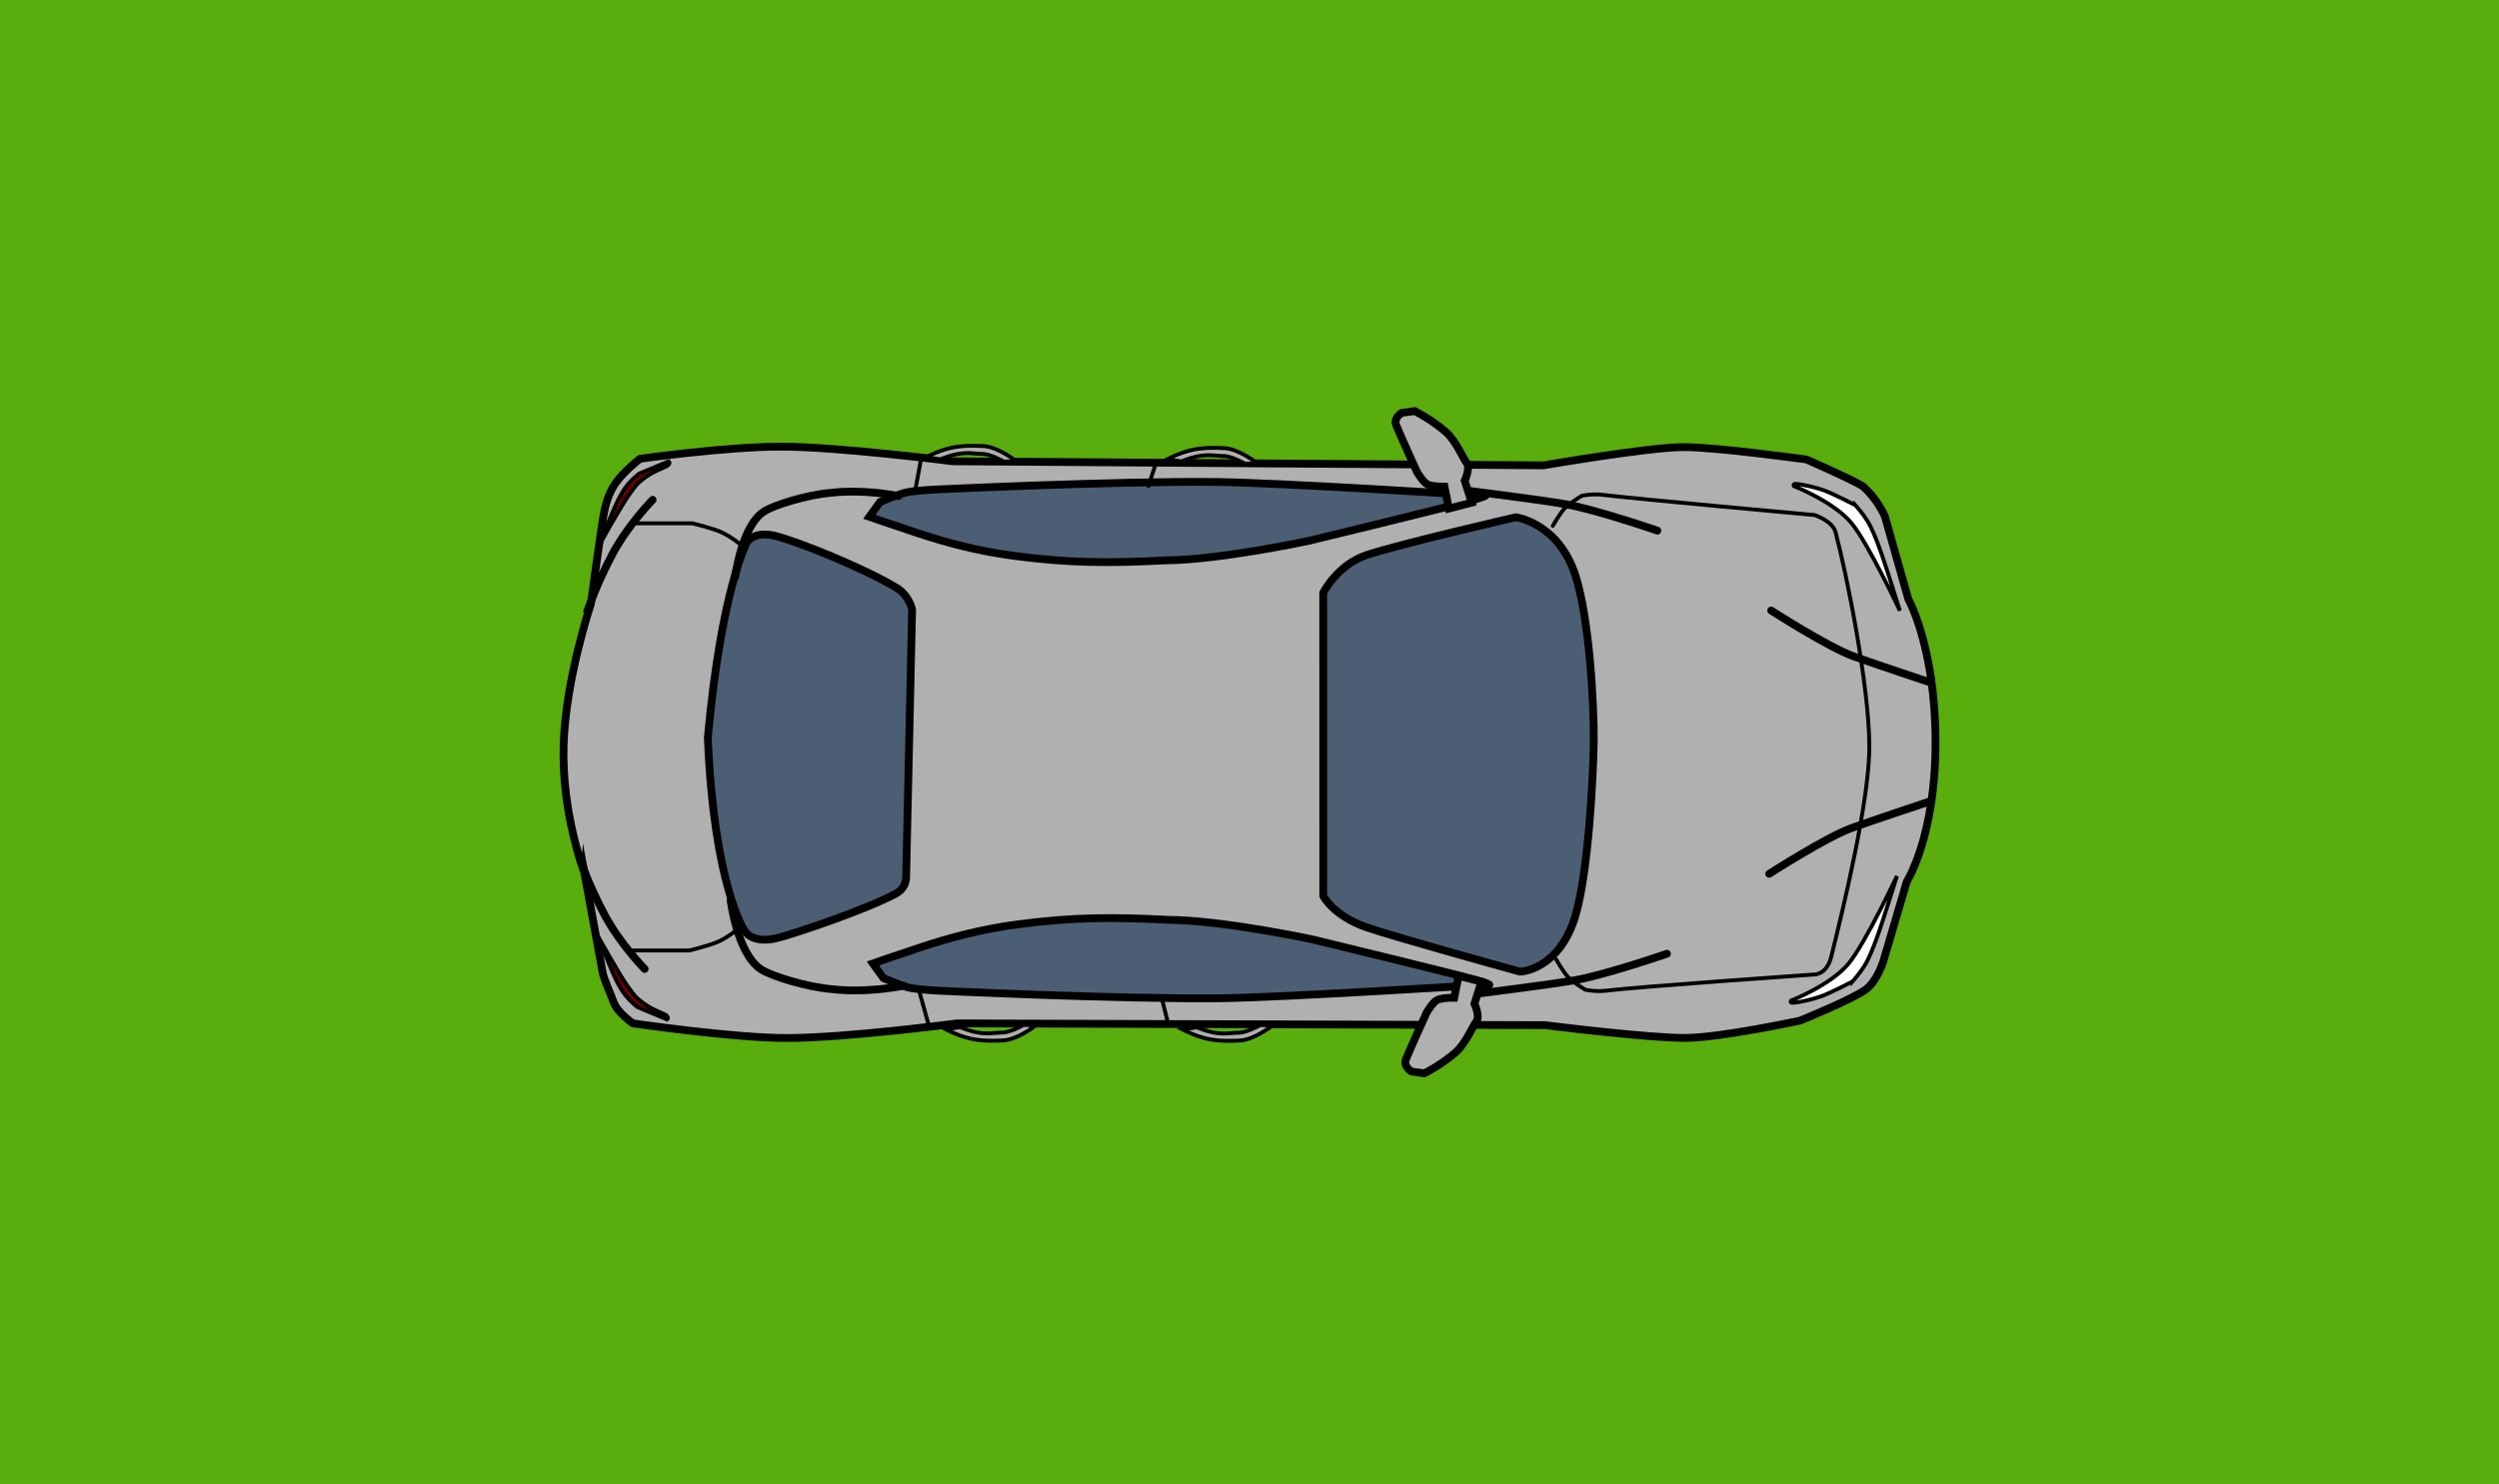 <svg version="1.1" xmlns="http://www.w3.org/2000/svg" xmlns:xlink="http://www.w3.org/1999/xlink" width="160.699" height="95.481" viewBox="0,0,160.699,95.481"><rect x="0" y="0" width="160.699" height="95.481" fill="#808080" stroke="none"/><g transform="translate(-159.65,-132.26)"><g data-paper-data="{&quot;isPaintingLayer&quot;:true}" fill-rule="nonzero" stroke-linejoin="miter" stroke-miterlimit="10" stroke-dasharray="" stroke-dashoffset="0" style="mix-blend-mode: normal"><path d="M159.65,227.74v-95.481h160.699v95.481z" fill="#59ad0d" stroke="none" stroke-width="0" stroke-linecap="butt"/><g stroke="#000000" stroke-linecap="round"><path d="M197.22,188.357c0,0 -1.466,-3.788 -1.326,-8.21c0.141,-4.269 1.75,-9.025 1.75,-9.025c0,0 0.632,-4.695 0.834,-5.809c0.086,-0.475 0.27,-1.291 0.776,-2.003c0.532,-0.747 1.552,-1.541 1.552,-1.541c0,0 5.526,-0.78 9.049,-0.78c3.674,0 11.064,0.941 11.064,0.941l37.989,0.262c0,0 6.559,-1.134 8.902,-1.172c2.024,-0.033 8.003,0.795 8.003,0.795c0,0 2.61,1.136 3.591,1.696c0.984,0.827 1.458,1.973 1.458,1.973l1.505,5.316c0,0 1.748,3.105 1.748,9.221c0,6.053 -1.845,8.939 -1.845,8.939l-1.501,5.094c0,0 -0.375,1.271 -1.117,1.834c-0.863,0.655 -4.254,2.022 -4.254,2.022c0,0 -5.047,1.09 -7.337,1.112c-2.346,0.022 -9.07,-0.821 -9.07,-0.821l-37.795,-0.114c0,0 -7.17,0.941 -10.953,0.941c-3.434,0 -9.89,-0.941 -9.89,-0.941c0,0 -0.999,-0.683 -1.243,-1.364c-0.237,-0.663 -0.623,-1.443 -0.714,-1.943c-0.188,-1.029 -1.176,-6.426 -1.176,-6.426z" fill="#b0b0b0" stroke-width="0.5"/><path d="M244.741,170.385c0,0 0.909,-1.801 2.802,-2.428c2.192,-0.726 9.584,-2.427 9.584,-2.427c0,0 2.713,0.346 3.818,3.7c0.918,2.789 1.212,8.417 1.192,10.66c-0.02,2.173 -0.34,8.363 -1.151,11.179c-1.046,3.631 -3.588,3.692 -3.588,3.692c0,0 -7.815,-2.153 -9.811,-2.832c-2.202,-0.75 -2.845,-2.04 -2.845,-2.04z" fill="#4c5e73" stroke-width="0.5"/><path d="M254.888,195.615c0,0 -12.876,0.813 -16.813,0.856c-6.401,0.069 -17.939,-0.48 -17.939,-0.48c0,0 -1.554,-0.066 -2.126,-0.226c-0.434,-0.122 -1.548,-0.585 -1.548,-0.585l-0.681,-0.947c0,0 1.39,-0.487 3.12,-1.056c1.752,-0.576 3.765,-1.143 6.253,-1.467c3.509,-0.457 6.06,-0.47 9.627,-0.283c3.521,0.023 9.28,1.263 9.28,1.263c0,0 8.672,2.101 10.395,2.577c1.898,0.524 0.433,0.347 0.433,0.347z" fill="#4c5e73" stroke-width="0.5"/><path d="M254.229,164.466c-1.723,0.475 -10.395,2.577 -10.395,2.577c0,0 -5.759,1.239 -9.28,1.263c-3.567,0.186 -6.118,0.174 -9.627,-0.283c-2.488,-0.324 -4.501,-0.89 -6.253,-1.467c-1.73,-0.569 -3.12,-1.056 -3.12,-1.056l0.681,-0.947c0,0 1.114,-0.463 1.548,-0.585c0.573,-0.16 2.126,-0.226 2.126,-0.226c0,0 11.538,-0.549 17.939,-0.48c3.937,0.043 16.813,0.856 16.813,0.856c0,0 1.465,-0.176 -0.433,0.347z" data-paper-data="{&quot;index&quot;:null}" fill="#4c5e73" stroke-width="0.5"/><path d="M218.304,171.48l-0.383,17.125c0,0 0.081,0.74 -0.67,1.139c-1.939,1.031 -6.17,2.457 -7.497,2.822c-1.744,0.48 -2.22,-0.433 -2.22,-0.433c0,0 -1.961,-2.835 -2.368,-12.419c0.885,-9.608 2.511,-12.563 2.511,-12.563c0,0 0.418,-0.758 1.795,-0.429c1.402,0.335 5.71,2.066 7.824,3.342c0.838,0.505 1.008,1.415 1.008,1.415z" fill="#4c5e73" stroke-width="0.5"/><path d="M201.106,194.587c0,0 -1.568,-1.595 -2.56,-3.447c-1.061,-1.981 -1.648,-3.738 -1.648,-3.738" fill="none" stroke-width="0.5"/><path d="M197.411,171.594c0,0 0.587,-1.757 1.648,-3.738c0.992,-1.852 2.56,-3.447 2.56,-3.447" data-paper-data="{&quot;index&quot;:null}" fill="none" stroke-width="0.5"/><path d="M259.501,166.089c0,0 0.46,-0.816 0.793,-1.164c0.272,-0.283 1.062,-0.771 1.062,-0.771c0,0 0.649,-0.152 1.367,-0.063c2.084,0.257 13.615,1.297 13.615,1.297c0,0 1.154,0.372 1.348,1.106c0.732,2.761 2.142,9.808 2.172,13.7c0.027,3.494 -1.688,10.542 -2.45,13.609c-0.293,1.179 -1.104,1.142 -1.104,1.142c0,0 -11.27,0.779 -13.354,1.037c-0.718,0.089 -1.367,-0.063 -1.367,-0.063c0,0 -0.79,-0.488 -1.062,-0.771c-0.334,-0.348 -0.793,-1.164 -0.793,-1.164" fill="none" stroke-width="0.25"/><path d="M278.78,195.392c0,0 -1.345,0.702 -1.998,0.947c-0.471,0.177 -1.396,0.397 -1.811,0.423c-0.272,0.017 -0.15,-0.139 -0.15,-0.139c0,0 2.581,-1.005 3.716,-2.397c1.082,-1.327 3.096,-5.619 3.096,-5.619c0,0 -0.905,2.94 -1.33,4.082c-0.181,0.487 -0.453,1.208 -0.762,1.704c-0.291,0.469 -0.761,0.999 -0.761,0.999z" fill="#ffffff" stroke-width="0.25"/><path d="M278.969,164.759c0,0 0.47,0.531 0.761,0.999c0.309,0.497 0.58,1.217 0.762,1.704c0.425,1.143 1.33,4.082 1.33,4.082c0,0 -2.014,-4.292 -3.096,-5.619c-1.136,-1.392 -3.716,-2.397 -3.716,-2.397c0,0 -0.123,-0.155 0.15,-0.139c0.415,0.025 1.341,0.246 1.811,0.423c0.654,0.245 1.998,0.947 1.998,0.947z" data-paper-data="{&quot;index&quot;:null}" fill="#ffffff" stroke-width="0.25"/><path d="M254.916,195.409l-0.452,1.411c0,0 0.381,0.823 0.126,1.143c-0.235,0.295 -0.687,1.426 -1.344,1.996c-0.963,0.836 -2,1.339 -2,1.339l-0.828,-0.113c0,0 -0.542,-0.335 -0.365,-0.774c0.294,-0.73 1.343,-3.027 1.343,-3.027c0,0 0.382,-0.651 0.659,-0.795c0.324,-0.168 1.11,-0.15 1.11,-0.15l0.282,-1.411z" fill="#b0b0b0" stroke-width="0.5"/><path d="M252.821,164.971l-0.282,-1.411c0,0 -0.786,0.018 -1.11,-0.15c-0.277,-0.144 -0.659,-0.795 -0.659,-0.795c0,0 -1.049,-2.297 -1.343,-3.027c-0.177,-0.44 0.365,-0.774 0.365,-0.774l0.828,-0.113c0,0 1.037,0.504 2,1.339c0.657,0.57 1.11,1.702 1.344,1.996c0.255,0.32 -0.126,1.143 -0.126,1.143l0.452,1.411z" data-paper-data="{&quot;index&quot;:null}" fill="#b0b0b0" stroke-width="0.5"/><path d="M283.831,176.172c0,0 -3.486,-1.155 -4.994,-1.698c-1.62,-0.583 -5.293,-2.944 -5.293,-2.944" fill="none" stroke-width="0.5"/><path d="M273.418,188.467c0,0 3.673,-2.361 5.293,-2.944c1.508,-0.543 4.994,-1.698 4.994,-1.698" data-paper-data="{&quot;index&quot;:null}" fill="none" stroke-width="0.5"/><path d="M266.845,193.607c0,0 -3.947,1.361 -5.967,1.712c-1.586,0.276 -6.094,0.841 -6.094,0.841" fill="none" stroke-width="0.5"/><path d="M254.168,163.839c0,0 4.508,0.565 6.094,0.841c2.02,0.351 5.967,1.712 5.967,1.712" data-paper-data="{&quot;index&quot;:null}" fill="none" stroke-width="0.5"/><path d="M200.428,165.921h3.739c0,0 1.371,0.33 1.92,0.594c0.764,0.368 1.342,0.911 1.342,0.911" fill="none" stroke-width="0.25"/><path d="M207.241,191.891c0,0 -0.578,0.543 -1.342,0.911c-0.549,0.265 -1.92,0.594 -1.92,0.594h-3.739" data-paper-data="{&quot;index&quot;:null}" fill="none" stroke-width="0.25"/><path d="M217.75,195.665c0,0 -2.308,0.494 -4.622,0.218c-1.613,-0.137 -3.843,-0.828 -4.523,-1.262c-1.547,-0.989 -1.97,-4.448 -1.97,-4.448" fill="none" stroke-width="0.5"/><path d="M206.931,169.352c0,0 0.4,-3.267 1.861,-4.2c0.642,-0.41 2.747,-1.063 4.271,-1.192c2.185,-0.261 4.365,0.206 4.365,0.206" data-paper-data="{&quot;index&quot;:null}" fill="none" stroke-width="0.5"/><path d="M218.858,161.906l-0.376,2.007" fill="none" stroke-width="0.25"/><path d="M219.36,198.163l-0.627,-2.258" fill="none" stroke-width="0.25"/><path d="M224.994,161.921l-0.791,0.029c0,0 -0.923,-0.537 -1.464,-0.491c-0.819,-0.049 -0.7,-0.078 -1.202,-0.038c-0.65,0.052 -1.416,0.384 -1.416,0.384l-0.916,-0.139c0,0 0.765,-0.407 1.578,-0.594c0.786,-0.18 1.612,-0.141 2.098,-0.119c0.939,0.041 2.113,0.968 2.113,0.968z" fill="#b0b0b0" stroke-width="0.25"/><path d="M240.494,162.055l-0.791,0.029c0,0 -0.923,-0.537 -1.464,-0.491c-0.819,-0.049 -0.7,-0.078 -1.202,-0.038c-0.65,0.052 -1.416,0.384 -1.416,0.384l-0.916,-0.139c0,0 0.765,-0.407 1.578,-0.594c0.786,-0.18 1.612,-0.141 2.098,-0.119c0.939,0.041 2.113,0.968 2.113,0.968z" fill="#b0b0b0" stroke-width="0.25"/><path d="M224.151,199.184c-0.486,0.021 -1.312,0.061 -2.098,-0.119c-0.813,-0.186 -1.578,-0.594 -1.578,-0.594l0.916,-0.139c0,0 0.766,0.332 1.416,0.384c0.501,0.04 0.383,0.011 1.202,-0.038c0.541,0.046 1.464,-0.491 1.464,-0.491l0.791,0.029c0,0 -1.174,0.927 -2.113,0.968z" data-paper-data="{&quot;index&quot;:null}" fill="#afafaf" stroke-width="0.25"/><path d="M239.368,199.192c-0.486,0.021 -1.312,0.061 -2.098,-0.119c-0.813,-0.186 -1.578,-0.594 -1.578,-0.594l0.916,-0.139c0,0 0.766,0.332 1.416,0.384c0.501,0.04 0.383,0.011 1.202,-0.038c0.541,0.046 1.464,-0.491 1.464,-0.491l0.791,0.029c0,0 -1.174,0.927 -2.113,0.968z" data-paper-data="{&quot;index&quot;:null}" fill="#afafaf" stroke-width="0.25"/><path d="M234.768,198.101l-0.423,-1.694" fill="none" stroke-width="0.25"/><path d="M233.497,163.522l0.423,-1.27" fill="none" stroke-width="0.25"/><path d="M198.057,192.399c0,0 1.427,2.57 1.966,3.316c0.392,0.543 0.546,0.702 0.546,0.702c0,0 0.394,0.363 0.827,0.615c0.471,0.274 0.988,0.441 1.094,0.535c0.205,0.183 0.055,0.271 0.055,0.271l-1.91,-0.8c0,0 -0.416,-0.325 -0.73,-0.709c-0.256,-0.313 -0.443,-0.649 -0.623,-1.009c-0.426,-0.852 -1.225,-2.921 -1.225,-2.921z" fill="#650000" stroke-width="0.25"/><path d="M199.385,164.448c0.18,-0.36 0.367,-0.696 0.623,-1.009c0.314,-0.384 0.73,-0.709 0.73,-0.709l1.91,-0.8c0,0 0.15,0.088 -0.055,0.271c-0.106,0.094 -0.623,0.261 -1.094,0.535c-0.433,0.251 -0.827,0.615 -0.827,0.615c0,0 -0.154,0.159 -0.546,0.702c-0.539,0.746 -1.966,3.316 -1.966,3.316c0,0 0.799,-2.069 1.225,-2.921z" data-paper-data="{&quot;index&quot;:null}" fill="#670000" stroke-width="0.25"/></g></g></g></svg>